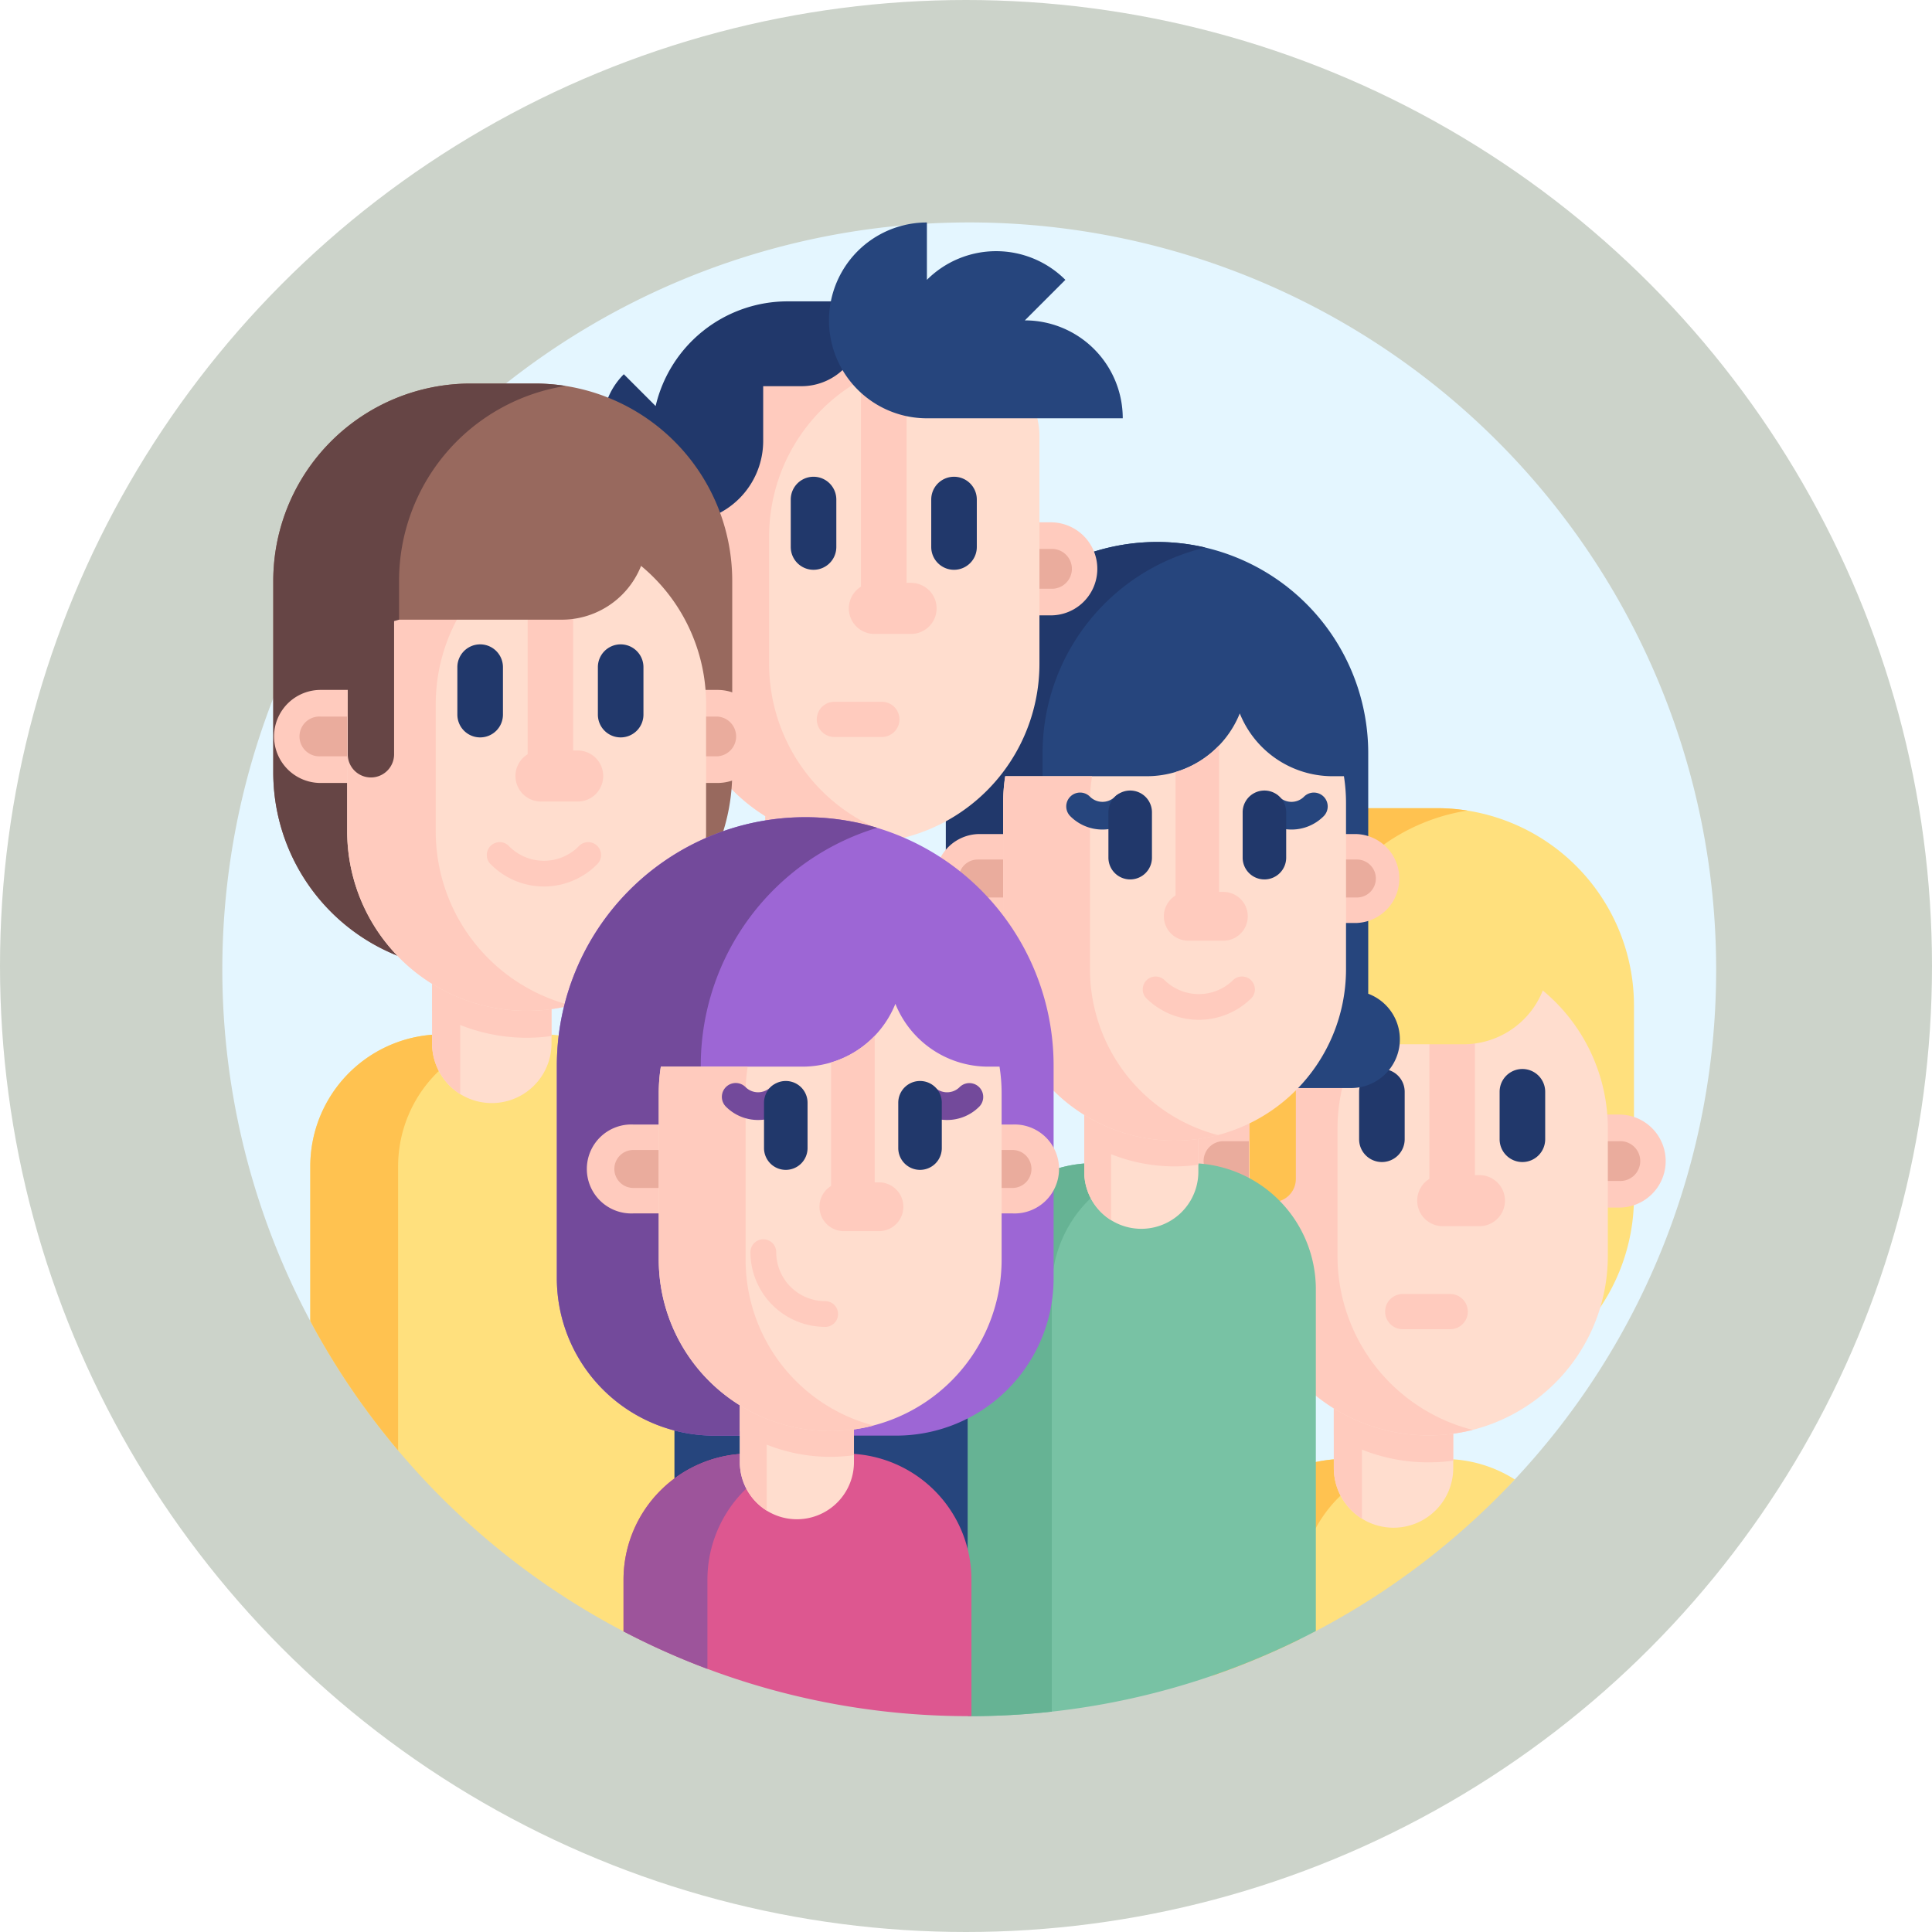 <svg xmlns="http://www.w3.org/2000/svg" width="165" height="165" viewBox="0 0 165 165">
  <g id="_28" data-name="28" transform="translate(-2709 7436)">
    <circle id="Elipse_5528" data-name="Elipse 5528" cx="82.5" cy="82.5" r="82.5" transform="translate(2709 -7436)" fill="#ccd3ca"/>
    <g id="no-grupo" transform="translate(2728 -7417)">
      <path id="Trazado_691368" data-name="Trazado 691368" d="M127.565,63.783a63.574,63.574,0,0,1-17.2,43.567c-4.876,5.212-10.616,2.331-16.992,5.674q-.676.355-1.365.7a63.31,63.31,0,0,1-18.051,5.763q-1.555.25-3.134.424a64.323,64.323,0,0,1-6.862.386c-7.828-.015-12.839-1.281-19.763-3.877q-1.424-.534-2.813-1.134-2.22-.953-4.353-2.07-1.648-.86-3.241-1.816A64,64,0,0,1,17.787,97.755c-2.87-3.4-8.172.017-10.287-3.935A63.789,63.789,0,1,1,127.565,63.783Z" transform="translate(0)" fill="#e4f6ff"/>
      <path id="Trazado_691369" data-name="Trazado 691369" d="M167.4,374.17v29.556a72.5,72.5,0,0,1-10.178.714,70.035,70.035,0,0,1-32.776-7.983V374.17Z" transform="translate(-93.443 -280.945)" fill="#26457d"/>
      <g id="Grupo_947688" data-name="Grupo 947688" transform="translate(81.35 50.021)">
        <path id="Trazado_691370" data-name="Trazado 691370" d="M348.851,200.767h-5.487a16.855,16.855,0,0,0-16.855,16.855v16.355a16.855,16.855,0,0,0,16.855,16.855h5.487a16.855,16.855,0,0,0,16.855-16.855V217.622a16.855,16.855,0,0,0-16.855-16.855Z" transform="translate(-326.509 -200.767)" fill="#ffe07d"/>
        <path id="Trazado_691371" data-name="Trazado 691371" d="M351.48,250.626a16.679,16.679,0,0,1-2.629.205h-5.487a16.855,16.855,0,0,1-16.855-16.855V217.621a16.855,16.855,0,0,1,16.855-16.855h5.487a16.677,16.677,0,0,1,2.629.205,16.841,16.841,0,0,0-14.227,16.65v16.354A16.854,16.854,0,0,0,351.48,250.626Z" transform="translate(-326.509 -200.766)" fill="#ffc250"/>
        <path id="Trazado_691372" data-name="Trazado 691372" d="M365.057,425.6a64.035,64.035,0,0,1-16.992,12.949c-2.836,1.488-5.8-.618-8.865.435v-3.859a11.272,11.272,0,0,1,11.272-11.272h8.558A11.21,11.21,0,0,1,365.057,425.6Z" transform="translate(-336.038 -368.268)" fill="#ffe07d"/>
        <path id="Trazado_691373" data-name="Trazado 691373" d="M357.974,423.85A11.272,11.272,0,0,0,346.7,435.122v4.118a63.824,63.824,0,0,1-7.5,3.127v-7.245a11.27,11.27,0,0,1,11.272-11.272Z" transform="translate(-336.038 -368.268)" fill="#ffc250"/>
        <path id="Trazado_691374" data-name="Trazado 691374" d="M391.142,373.336v13.355a5.1,5.1,0,0,1-10.2,0V373.336Z" transform="translate(-367.379 -330.34)" fill="#ffddce"/>
        <g id="Grupo_947687" data-name="Grupo 947687" transform="translate(0.068 26.166)">
          <path id="Trazado_691375" data-name="Trazado 691375" d="M391.142,373.336v12.728a15.34,15.34,0,0,1-10.2-2.153V373.336Z" transform="translate(-367.448 -356.506)" fill="#ffcbbe"/>
          <path id="Trazado_691376" data-name="Trazado 691376" d="M383.341,394.145v12.5a5.1,5.1,0,0,1-2.4-4.326v-8.171Z" transform="translate(-367.447 -372.131)" fill="#ffcbbe"/>
          <path id="Trazado_691377" data-name="Trazado 691377" d="M364.647,313.734H330.756a3.973,3.973,0,0,1,0-7.946h33.891a3.973,3.973,0,0,1,0,7.946Z" transform="translate(-326.783 -305.788)" fill="#ffcbbe"/>
        </g>
        <path id="Trazado_691378" data-name="Trazado 691378" d="M337.615,318.317a1.7,1.7,0,0,1,0-3.394h33.891a1.7,1.7,0,1,1,0,3.394Z" transform="translate(-333.574 -286.481)" fill="#eaac9d"/>
        <path id="Trazado_691379" data-name="Trazado 691379" d="M382.5,264.486V275.35A15.333,15.333,0,0,1,370.954,290.2l-.016.005a15.34,15.34,0,0,1-19.089-14.859V264.486a15.325,15.325,0,0,1,15.325-15.325c.027,0,.058,0,.085,0a15.242,15.242,0,0,1,3.7.468c.066.016.131.033.194.052a15.326,15.326,0,0,1,11.349,14.8Z" transform="translate(-345.535 -237.103)" fill="#ffddce"/>
        <path id="Trazado_691380" data-name="Trazado 691380" d="M370.955,290.2l-.016.005a15.34,15.34,0,0,1-19.089-14.859V264.485a15.335,15.335,0,0,1,19.106-14.854,15.33,15.33,0,0,0-11.543,14.854v10.864A15.327,15.327,0,0,0,370.955,290.2Z" transform="translate(-345.535 -237.103)" fill="#ffcbbe"/>
        <path id="Trazado_691381" data-name="Trazado 691381" d="M391.562,298.115a1.946,1.946,0,0,1-1.946-1.946v-4.054a1.946,1.946,0,0,1,3.892,0v4.054A1.946,1.946,0,0,1,391.562,298.115Z" transform="translate(-373.893 -267.894)" fill="#21386b"/>
        <path id="Trazado_691382" data-name="Trazado 691382" d="M439.724,298.115a1.946,1.946,0,0,1-1.946-1.946v-4.054a1.946,1.946,0,0,1,3.892,0v4.054A1.946,1.946,0,0,1,439.724,298.115Z" transform="translate(-410.055 -267.894)" fill="#21386b"/>
        <path id="Trazado_691383" data-name="Trazado 691383" d="M417.588,249.692v21.614H413.7V249.172a15.242,15.242,0,0,1,3.7.468C417.459,249.657,417.525,249.673,417.588,249.692Z" transform="translate(-391.974 -237.112)" fill="#ffcbbe"/>
        <path id="Trazado_691384" data-name="Trazado 691384" d="M404.092,370.308h-4.054a1.5,1.5,0,1,1,0-3.007h4.054a1.5,1.5,0,0,1,0,3.007Z" transform="translate(-380.589 -325.809)" fill="#ffcbbe"/>
        <path id="Trazado_691385" data-name="Trazado 691385" d="M414.843,326.544h-3.135a2.18,2.18,0,1,0,0,4.36h3.135a2.18,2.18,0,1,0,0-4.36Z" transform="translate(-388.844 -295.206)" fill="#ffcbbe"/>
        <path id="Trazado_691386" data-name="Trazado 691386" d="M374.932,253.9H358.181v-9.227h24.037v1.94A7.287,7.287,0,0,1,374.932,253.9Z" transform="translate(-350.29 -233.736)" fill="#ffe07d"/>
        <path id="Trazado_691387" data-name="Trazado 691387" d="M354.02,283.571a1.979,1.979,0,0,1-1.979-1.979v-15.35H356v15.35A1.979,1.979,0,0,1,354.02,283.571Z" transform="translate(-345.68 -249.929)" fill="#ffc250"/>
        <path id="Trazado_691388" data-name="Trazado 691388" d="M357.491,236.9a16.813,16.813,0,0,0-1.068,5.914v3.31l-4.383,1.214.285-13.02Z" transform="translate(-345.679 -225.962)" fill="#ffc250"/>
      </g>
      <g id="Grupo_947690" data-name="Grupo 947690" transform="translate(58.071 27.287)">
        <path id="Trazado_691389" data-name="Trazado 691389" d="M272.857,148.107V127.558a18.036,18.036,0,1,0-36.073,0v20.308a4.158,4.158,0,0,0,.449,8.291H271.4a4.158,4.158,0,0,0,1.461-8.051Z" transform="translate(-233.076 -109.521)" fill="#26457d"/>
        <path id="Trazado_691390" data-name="Trazado 691390" d="M247.854,152a4.154,4.154,0,0,0,4.157,4.158H237.233a4.158,4.158,0,0,1-.449-8.291V127.556a18.053,18.053,0,0,1,22.166-17.562,18.052,18.052,0,0,0-13.907,17.562v20.308C242.959,148.089,247.854,149.853,247.854,152Z" transform="translate(-233.075 -109.519)" fill="#21386b"/>
        <path id="Trazado_691391" data-name="Trazado 691391" d="M285.226,333.211V362.4a63.658,63.658,0,0,1-29.594,7.268h-.122V333.211a10.771,10.771,0,0,1,10.771-10.771h8.175a10.771,10.771,0,0,1,10.771,10.771Z" transform="translate(-249.92 -269.39)" fill="#78c2a4"/>
        <path id="Trazado_691392" data-name="Trazado 691392" d="M273.446,322.44a10.771,10.771,0,0,0-10.771,10.771v36.072a63.862,63.862,0,0,1-7.044.386h-.122V333.211a10.769,10.769,0,0,1,10.771-10.771Z" transform="translate(-249.92 -269.39)" fill="#66b394"/>
        <path id="Trazado_691393" data-name="Trazado 691393" d="M305.141,274.178v12.76a4.873,4.873,0,0,1-9.746,0v-12.76Z" transform="translate(-279.868 -233.153)" fill="#ffddce"/>
        <g id="Grupo_947689" data-name="Grupo 947689" transform="translate(2.635 24.946)">
          <path id="Trazado_691394" data-name="Trazado 691394" d="M305.141,274.178v12.161a14.654,14.654,0,0,1-9.746-2.057v-10.1Z" transform="translate(-282.503 -258.099)" fill="#ffcbbe"/>
          <path id="Trazado_691395" data-name="Trazado 691395" d="M297.688,294.059V306a4.869,4.869,0,0,1-2.293-4.133v-7.806Z" transform="translate(-282.503 -273.026)" fill="#ffcbbe"/>
          <path id="Trazado_691396" data-name="Trazado 691396" d="M279.827,217.234h-32.38a3.8,3.8,0,0,1,0-7.592h32.38a3.8,3.8,0,0,1,0,7.592Z" transform="translate(-243.652 -209.642)" fill="#ffcbbe"/>
        </g>
        <path id="Trazado_691397" data-name="Trazado 691397" d="M254,221.613a1.621,1.621,0,0,1,0-3.243h32.38a1.621,1.621,0,1,1,0,3.243Z" transform="translate(-247.569 -191.25)" fill="#eaac9d"/>
        <path id="Trazado_691398" data-name="Trazado 691398" d="M296.882,175.922v14.2a14.641,14.641,0,1,1-29.282,0v-14.2a14.715,14.715,0,0,1,.177-2.281h12.108a8.554,8.554,0,0,0,7.924-5.364,8.54,8.54,0,0,0,7.926,5.365h.968A14.71,14.71,0,0,1,296.882,175.922Z" transform="translate(-258.998 -153.637)" fill="#ffddce"/>
        <path id="Trazado_691399" data-name="Trazado 691399" d="M285.949,220.458a14.65,14.65,0,0,1-18.35-14.166v-14.2a14.715,14.715,0,0,1,.177-2.281h7.416a14.715,14.715,0,0,0-.177,2.281v14.2A14.646,14.646,0,0,0,285.949,220.458Z" transform="translate(-258.997 -169.804)" fill="#ffcbbe"/>
        <path id="Trazado_691400" data-name="Trazado 691400" d="M330.408,179.262V194.5h-3.719V181.535A8.5,8.5,0,0,0,330.408,179.262Z" transform="translate(-303.365 -161.885)" fill="#ffcbbe"/>
        <path id="Trazado_691401" data-name="Trazado 691401" d="M327.785,229.472h-3a2.083,2.083,0,0,0,0,4.166h3a2.083,2.083,0,1,0,0-4.166Z" transform="translate(-300.375 -199.586)" fill="#ffcbbe"/>
        <path id="Trazado_691402" data-name="Trazado 691402" d="M292.335,198.586a3.868,3.868,0,0,1-2.743-1.135,1.183,1.183,0,1,1,1.673-1.673,1.516,1.516,0,0,0,2.141,0,1.183,1.183,0,1,1,1.673,1.673A3.867,3.867,0,0,1,292.335,198.586Z" transform="translate(-275.251 -174.027)" fill="#26457d"/>
        <path id="Trazado_691403" data-name="Trazado 691403" d="M357.12,198.587a3.869,3.869,0,0,1-2.743-1.134,1.183,1.183,0,1,1,1.673-1.673,1.516,1.516,0,0,0,2.141,0,1.183,1.183,0,1,1,1.673,1.673A3.868,3.868,0,0,1,357.12,198.587Z" transform="translate(-323.894 -174.028)" fill="#26457d"/>
        <path id="Trazado_691404" data-name="Trazado 691404" d="M324.618,260.169a6.387,6.387,0,0,1-9.023,0,1.1,1.1,0,0,1,1.553-1.553,4.188,4.188,0,0,0,5.916,0,1.1,1.1,0,0,1,1.553,1.553Z" transform="translate(-294.794 -221.227)" fill="#ffcbbe"/>
        <path id="Trazado_691405" data-name="Trazado 691405" d="M305.541,202.311a1.859,1.859,0,0,1-1.859-1.859v-3.873a1.859,1.859,0,1,1,3.718,0v3.873A1.859,1.859,0,0,1,305.541,202.311Z" transform="translate(-286.09 -173.492)" fill="#21386b"/>
        <path id="Trazado_691406" data-name="Trazado 691406" d="M351.555,202.311a1.859,1.859,0,0,1-1.859-1.859v-3.873a1.859,1.859,0,1,1,3.718,0v3.873A1.859,1.859,0,0,1,351.555,202.311Z" transform="translate(-320.64 -173.492)" fill="#21386b"/>
      </g>
      <g id="Grupo_947691" data-name="Grupo 947691" transform="translate(29.833 0)">
        <path id="Trazado_691407" data-name="Trazado 691407" d="M196.32,170.327v13.355a5.1,5.1,0,0,1-10.2,0V170.327Z" transform="translate(-169.58 -127.89)" fill="#ffddce"/>
        <path id="Trazado_691408" data-name="Trazado 691408" d="M196.32,170.327v12.728a15.34,15.34,0,0,1-10.2-2.153V170.327Z" transform="translate(-169.58 -127.89)" fill="#ffcbbe"/>
        <path id="Trazado_691409" data-name="Trazado 691409" d="M188.519,191.136v12.5a5.1,5.1,0,0,1-2.4-4.326v-8.171Z" transform="translate(-169.58 -143.514)" fill="#ffcbbe"/>
        <path id="Trazado_691410" data-name="Trazado 691410" d="M138.17,27.039A11.575,11.575,0,0,0,126.9,35.98l-2.717-2.717a6.209,6.209,0,0,0-1.168,7.156h-3.278a6.209,6.209,0,0,0,6.859,6.174v1.1h18.951V27.039Z" transform="translate(-119.739 -20.302)" fill="#21386b"/>
        <path id="Trazado_691411" data-name="Trazado 691411" d="M144.359,112.978a6.208,6.208,0,0,0,8.779,8.779" transform="translate(-136.86 -84.829)" fill="#26457d"/>
        <path id="Trazado_691412" data-name="Trazado 691412" d="M169.825,110.725H135.934a3.973,3.973,0,0,1,0-7.946h33.891a3.973,3.973,0,0,1,0,7.946Z" transform="translate(-128.916 -77.171)" fill="#ffcbbe"/>
        <path id="Trazado_691413" data-name="Trazado 691413" d="M142.792,115.308a1.7,1.7,0,0,1,0-3.394h33.891a1.7,1.7,0,1,1,0,3.394Z" transform="translate(-135.774 -84.03)" fill="#eaac9d"/>
        <path id="Trazado_691414" data-name="Trazado 691414" d="M172.353,87.67a15.324,15.324,0,0,1-15.324-15.324V61.482a15.324,15.324,0,0,1,15.324-15.324h8.54a6.784,6.784,0,0,1,6.784,6.784v19.4A15.324,15.324,0,0,1,172.353,87.67Z" transform="translate(-147.738 -34.658)" fill="#ffddce"/>
        <path id="Trazado_691415" data-name="Trazado 691415" d="M176.134,87.2a15.339,15.339,0,0,1-19.105-14.853V61.479a15.324,15.324,0,0,1,15.325-15.325h7.56A15.324,15.324,0,0,0,164.59,61.479V72.343A15.327,15.327,0,0,0,176.134,87.2Z" transform="translate(-147.738 -34.655)" fill="#ffcbbe"/>
        <path id="Trazado_691416" data-name="Trazado 691416" d="M196.739,95.106a1.946,1.946,0,0,1-1.946-1.946V89.106a1.946,1.946,0,0,1,3.892,0V93.16A1.946,1.946,0,0,1,196.739,95.106Z" transform="translate(-176.093 -65.444)" fill="#21386b"/>
        <path id="Trazado_691417" data-name="Trazado 691417" d="M244.9,95.106a1.946,1.946,0,0,1-1.946-1.946V89.106a1.946,1.946,0,0,1,3.892,0V93.16A1.946,1.946,0,0,1,244.9,95.106Z" transform="translate(-212.256 -65.444)" fill="#21386b"/>
        <path id="Trazado_691418" data-name="Trazado 691418" d="M222.766,68.292h-3.892V48.1a1.946,1.946,0,0,1,3.892,0Z" transform="translate(-194.174 -34.657)" fill="#ffcbbe"/>
        <path id="Trazado_691419" data-name="Trazado 691419" d="M209.27,167.3h-4.054a1.5,1.5,0,1,1,0-3.007h4.054a1.5,1.5,0,1,1,0,3.007Z" transform="translate(-182.79 -123.358)" fill="#ffcbbe"/>
        <path id="Trazado_691420" data-name="Trazado 691420" d="M158.235,34.86v2.31a7.788,7.788,0,0,0-5.108,7.313v7.3H154.2a6.954,6.954,0,0,0,6.954-6.954V40.157h3.266a5.167,5.167,0,0,0,5.167-5.167V34.86H158.235Z" transform="translate(-144.808 -26.175)" fill="#21386b"/>
        <path id="Trazado_691421" data-name="Trazado 691421" d="M224.639,8.362,228.1,4.9a8.362,8.362,0,0,0-11.826,0V0a8.362,8.362,0,0,0,0,16.724H233A8.362,8.362,0,0,0,224.639,8.362Z" transform="translate(-185.946)" fill="#26457d"/>
        <path id="Trazado_691422" data-name="Trazado 691422" d="M220.021,123.535h-3.135a2.18,2.18,0,0,0,0,4.36h3.135a2.18,2.18,0,0,0,0-4.36Z" transform="translate(-191.045 -92.756)" fill="#ffcbbe"/>
      </g>
      <g id="Grupo_947693" data-name="Grupo 947693" transform="translate(4.338 13.756)">
        <path id="Trazado_691423" data-name="Trazado 691423" d="M39.752,55.213H34.265A16.855,16.855,0,0,0,17.41,72.068V88.424a16.855,16.855,0,0,0,16.855,16.855h5.487A16.855,16.855,0,0,0,56.607,88.424V72.068A16.855,16.855,0,0,0,39.752,55.213Z" transform="translate(-17.41 -55.213)" fill="#98695e"/>
        <path id="Trazado_691424" data-name="Trazado 691424" d="M42.381,105.072a16.678,16.678,0,0,1-2.629.205H34.265A16.855,16.855,0,0,1,17.41,88.422V72.067A16.855,16.855,0,0,1,34.265,55.212h5.487a16.678,16.678,0,0,1,2.629.205,16.841,16.841,0,0,0-14.227,16.65V88.421a16.854,16.854,0,0,0,14.227,16.65Z" transform="translate(-17.41 -55.212)" fill="#664545"/>
        <path id="Trazado_691425" data-name="Trazado 691425" d="M61.2,289.572v37.913c-1.48-.635-2.933,2.544-4.353,1.8q-1.648-.86-3.241-1.816A64.09,64.09,0,0,1,30.1,302.782v-13.21A11.272,11.272,0,0,1,41.372,278.3H49.93A11.272,11.272,0,0,1,61.2,289.572Z" transform="translate(-26.938 -222.717)" fill="#ffe07d"/>
        <path id="Trazado_691426" data-name="Trazado 691426" d="M48.874,278.29A11.274,11.274,0,0,0,37.6,289.564v24.26a63.736,63.736,0,0,1-7.5-11.05v-13.21A11.272,11.272,0,0,1,41.372,278.29Z" transform="translate(-26.938 -222.71)" fill="#ffc250"/>
        <path id="Trazado_691427" data-name="Trazado 691427" d="M82.043,227.782v13.355a5.1,5.1,0,0,1-10.2,0V227.782Z" transform="translate(-58.28 -184.786)" fill="#ffddce"/>
        <g id="Grupo_947692" data-name="Grupo 947692" transform="translate(0.068 26.166)">
          <path id="Trazado_691428" data-name="Trazado 691428" d="M82.043,227.782V240.51a15.341,15.341,0,0,1-10.2-2.153V227.782Z" transform="translate(-58.348 -210.952)" fill="#ffcbbe"/>
          <path id="Trazado_691429" data-name="Trazado 691429" d="M74.242,248.591v12.5a5.1,5.1,0,0,1-2.4-4.326v-8.171Z" transform="translate(-58.348 -226.577)" fill="#ffcbbe"/>
          <path id="Trazado_691430" data-name="Trazado 691430" d="M55.548,168.18H21.657a3.973,3.973,0,1,1,0-7.946H55.548a3.973,3.973,0,0,1,0,7.946Z" transform="translate(-17.684 -160.234)" fill="#ffcbbe"/>
        </g>
        <path id="Trazado_691431" data-name="Trazado 691431" d="M28.515,172.763a1.7,1.7,0,1,1,0-3.394H62.406a1.7,1.7,0,0,1,0,3.394Z" transform="translate(-24.474 -140.927)" fill="#eaac9d"/>
        <path id="Trazado_691432" data-name="Trazado 691432" d="M73.4,118.932V129.8A15.333,15.333,0,0,1,61.855,144.65l-.016.005A15.34,15.34,0,0,1,42.749,129.8V118.932a15.325,15.325,0,0,1,15.325-15.325c.027,0,.058,0,.085,0a15.241,15.241,0,0,1,3.7.468c.066.016.131.033.194.052a15.326,15.326,0,0,1,11.349,14.8Z" transform="translate(-36.436 -91.549)" fill="#ffddce"/>
        <path id="Trazado_691433" data-name="Trazado 691433" d="M61.855,144.649l-.016.005A15.34,15.34,0,0,1,42.749,129.8V118.931a15.335,15.335,0,0,1,19.106-14.854,15.33,15.33,0,0,0-11.543,14.854V129.8a15.327,15.327,0,0,0,11.543,14.854Z" transform="translate(-36.436 -91.549)" fill="#ffcbbe"/>
        <path id="Trazado_691434" data-name="Trazado 691434" d="M82.462,152.561a1.946,1.946,0,0,1-1.946-1.946v-4.054a1.946,1.946,0,0,1,3.892,0v4.054A1.946,1.946,0,0,1,82.462,152.561Z" transform="translate(-64.793 -122.34)" fill="#21386b"/>
        <path id="Trazado_691435" data-name="Trazado 691435" d="M130.624,152.561a1.946,1.946,0,0,1-1.946-1.946v-4.054a1.946,1.946,0,0,1,3.892,0v4.054A1.946,1.946,0,0,1,130.624,152.561Z" transform="translate(-100.955 -122.34)" fill="#21386b"/>
        <path id="Trazado_691436" data-name="Trazado 691436" d="M108.489,104.138v21.614H104.6V103.618a15.241,15.241,0,0,1,3.7.468C108.36,104.1,108.426,104.119,108.489,104.138Z" transform="translate(-82.875 -91.558)" fill="#ffcbbe"/>
        <path id="Trazado_691437" data-name="Trazado 691437" d="M105.744,180.99h-3.135a2.18,2.18,0,0,0,0,4.36h3.135a2.18,2.18,0,0,0,0-4.36Z" transform="translate(-79.745 -149.652)" fill="#ffcbbe"/>
        <path id="Trazado_691438" data-name="Trazado 691438" d="M65.832,108.349H49.081V99.122H73.118v1.94A7.287,7.287,0,0,1,65.832,108.349Z" transform="translate(-41.19 -88.182)" fill="#98695e"/>
        <path id="Trazado_691439" data-name="Trazado 691439" d="M44.921,138.017a1.979,1.979,0,0,1-1.979-1.979v-15.35H46.9v15.35A1.979,1.979,0,0,1,44.921,138.017Z" transform="translate(-36.581 -104.375)" fill="#664545"/>
        <path id="Trazado_691440" data-name="Trazado 691440" d="M48.392,91.35a16.813,16.813,0,0,0-1.068,5.914v3.31l-4.383,1.214.285-13.02Z" transform="translate(-36.58 -80.407)" fill="#664545"/>
        <path id="Trazado_691441" data-name="Trazado 691441" d="M100.138,214.474a6.387,6.387,0,0,1-9.023,0,1.1,1.1,0,1,1,1.553-1.553,4.188,4.188,0,0,0,5.916,0,1.1,1.1,0,1,1,1.553,1.553Z" transform="translate(-72.51 -173.386)" fill="#ffcbbe"/>
      </g>
      <g id="Grupo_947695" data-name="Grupo 947695" transform="translate(28.557 50.792)">
        <path id="Trazado_691442" data-name="Trazado 691442" d="M135.833,203.859a21.215,21.215,0,0,0-21.215,21.215v18.157a13.443,13.443,0,0,0,13.443,13.443H143.6a13.443,13.443,0,0,0,13.443-13.443V225.074a21.215,21.215,0,0,0-21.215-21.215Z" transform="translate(-114.618 -203.859)" fill="#9d66d5"/>
        <path id="Trazado_691443" data-name="Trazado 691443" d="M140.35,256.675H128.062a13.443,13.443,0,0,1-13.444-13.444V225.075a21.233,21.233,0,0,1,27.361-20.311,21.222,21.222,0,0,0-15.07,20.311v18.156A13.442,13.442,0,0,0,140.35,256.675Z" transform="translate(-114.618 -203.86)" fill="#734a9b"/>
        <path id="Trazado_691444" data-name="Trazado 691444" d="M167.176,432.768v11.655h-.3a63.468,63.468,0,0,1-29.412-7.24v-4.415A10.77,10.77,0,0,1,148.231,422h8.175A10.77,10.77,0,0,1,167.176,432.768Z" transform="translate(-131.769 -367.65)" fill="#dd5790"/>
        <path id="Trazado_691445" data-name="Trazado 691445" d="M155.4,421.99a10.771,10.771,0,0,0-10.771,10.771v7.619a63.773,63.773,0,0,1-7.166-3.2v-4.415a10.769,10.769,0,0,1,10.771-10.771Z" transform="translate(-131.769 -367.642)" fill="#9d549b"/>
        <path id="Trazado_691446" data-name="Trazado 691446" d="M187.09,373.734v12.76a4.873,4.873,0,0,1-9.746,0v-12.76Z" transform="translate(-161.716 -331.409)" fill="#ffddce"/>
        <g id="Grupo_947694" data-name="Grupo 947694" transform="translate(2.736 26.246)">
          <path id="Trazado_691447" data-name="Trazado 691447" d="M187.09,373.734v12.161a14.654,14.654,0,0,1-9.746-2.057v-10.1Z" transform="translate(-164.452 -357.655)" fill="#ffcbbe"/>
          <path id="Trazado_691448" data-name="Trazado 691448" d="M179.638,393.615v11.94a4.869,4.869,0,0,1-2.293-4.133v-7.806Z" transform="translate(-164.453 -372.583)" fill="#ffcbbe"/>
          <path id="Trazado_691449" data-name="Trazado 691449" d="M161.777,316.791H129.4a3.8,3.8,0,1,1,0-7.592h32.38a3.8,3.8,0,1,1,0,7.592Z" transform="translate(-125.601 -309.199)" fill="#ffcbbe"/>
        </g>
        <path id="Trazado_691450" data-name="Trazado 691450" d="M135.949,321.169a1.621,1.621,0,1,1,0-3.243h32.38a1.621,1.621,0,0,1,0,3.243Z" transform="translate(-129.417 -289.506)" fill="#eaac9d"/>
        <path id="Trazado_691451" data-name="Trazado 691451" d="M178.831,275.478v14.2a14.641,14.641,0,1,1-29.282,0v-14.2a14.714,14.714,0,0,1,.177-2.281h12.108a8.554,8.554,0,0,0,7.924-5.365,8.54,8.54,0,0,0,7.926,5.365h.968A14.681,14.681,0,0,1,178.831,275.478Z" transform="translate(-140.846 -251.894)" fill="#ffddce"/>
        <path id="Trazado_691452" data-name="Trazado 691452" d="M167.9,320.014a14.65,14.65,0,0,1-18.35-14.166v-14.2a14.715,14.715,0,0,1,.177-2.281h7.416a14.716,14.716,0,0,0-.177,2.281v14.2A14.646,14.646,0,0,0,167.9,320.014Z" transform="translate(-140.846 -268.06)" fill="#ffcbbe"/>
        <path id="Trazado_691453" data-name="Trazado 691453" d="M212.357,278.818v15.239h-3.719V281.09A8.5,8.5,0,0,0,212.357,278.818Z" transform="translate(-185.213 -260.142)" fill="#ffcbbe"/>
        <path id="Trazado_691454" data-name="Trazado 691454" d="M209.734,329.029h-3a2.083,2.083,0,1,0,0,4.166h3a2.083,2.083,0,1,0,0-4.166Z" transform="translate(-182.223 -297.843)" fill="#ffcbbe"/>
        <path id="Trazado_691455" data-name="Trazado 691455" d="M174.284,298.143a3.867,3.867,0,0,1-2.743-1.135,1.183,1.183,0,1,1,1.673-1.673,1.516,1.516,0,0,0,2.141,0,1.183,1.183,0,0,1,1.673,1.673A3.868,3.868,0,0,1,174.284,298.143Z" transform="translate(-157.098 -272.284)" fill="#734a9b"/>
        <path id="Trazado_691456" data-name="Trazado 691456" d="M239.07,298.144a3.868,3.868,0,0,1-2.743-1.134A1.183,1.183,0,0,1,238,295.337a1.516,1.516,0,0,0,2.141,0,1.183,1.183,0,0,1,1.673,1.673A3.868,3.868,0,0,1,239.07,298.144Z" transform="translate(-205.743 -272.285)" fill="#734a9b"/>
        <path id="Trazado_691457" data-name="Trazado 691457" d="M187.359,356.028a6.387,6.387,0,0,1-6.38-6.38,1.1,1.1,0,0,1,2.2,0,4.188,4.188,0,0,0,4.183,4.183,1.1,1.1,0,0,1,0,2.2Z" transform="translate(-164.445 -312.5)" fill="#ffcbbe"/>
        <path id="Trazado_691458" data-name="Trazado 691458" d="M187.49,301.867a1.859,1.859,0,0,1-1.859-1.859v-3.873a1.859,1.859,0,0,1,3.718,0v3.873A1.859,1.859,0,0,1,187.49,301.867Z" transform="translate(-167.938 -271.748)" fill="#21386b"/>
        <path id="Trazado_691459" data-name="Trazado 691459" d="M233.505,301.867a1.859,1.859,0,0,1-1.859-1.859v-3.873a1.859,1.859,0,0,1,3.718,0v3.873A1.859,1.859,0,0,1,233.505,301.867Z" transform="translate(-202.488 -271.748)" fill="#21386b"/>
      </g>
    </g>
  </g>
</svg>
